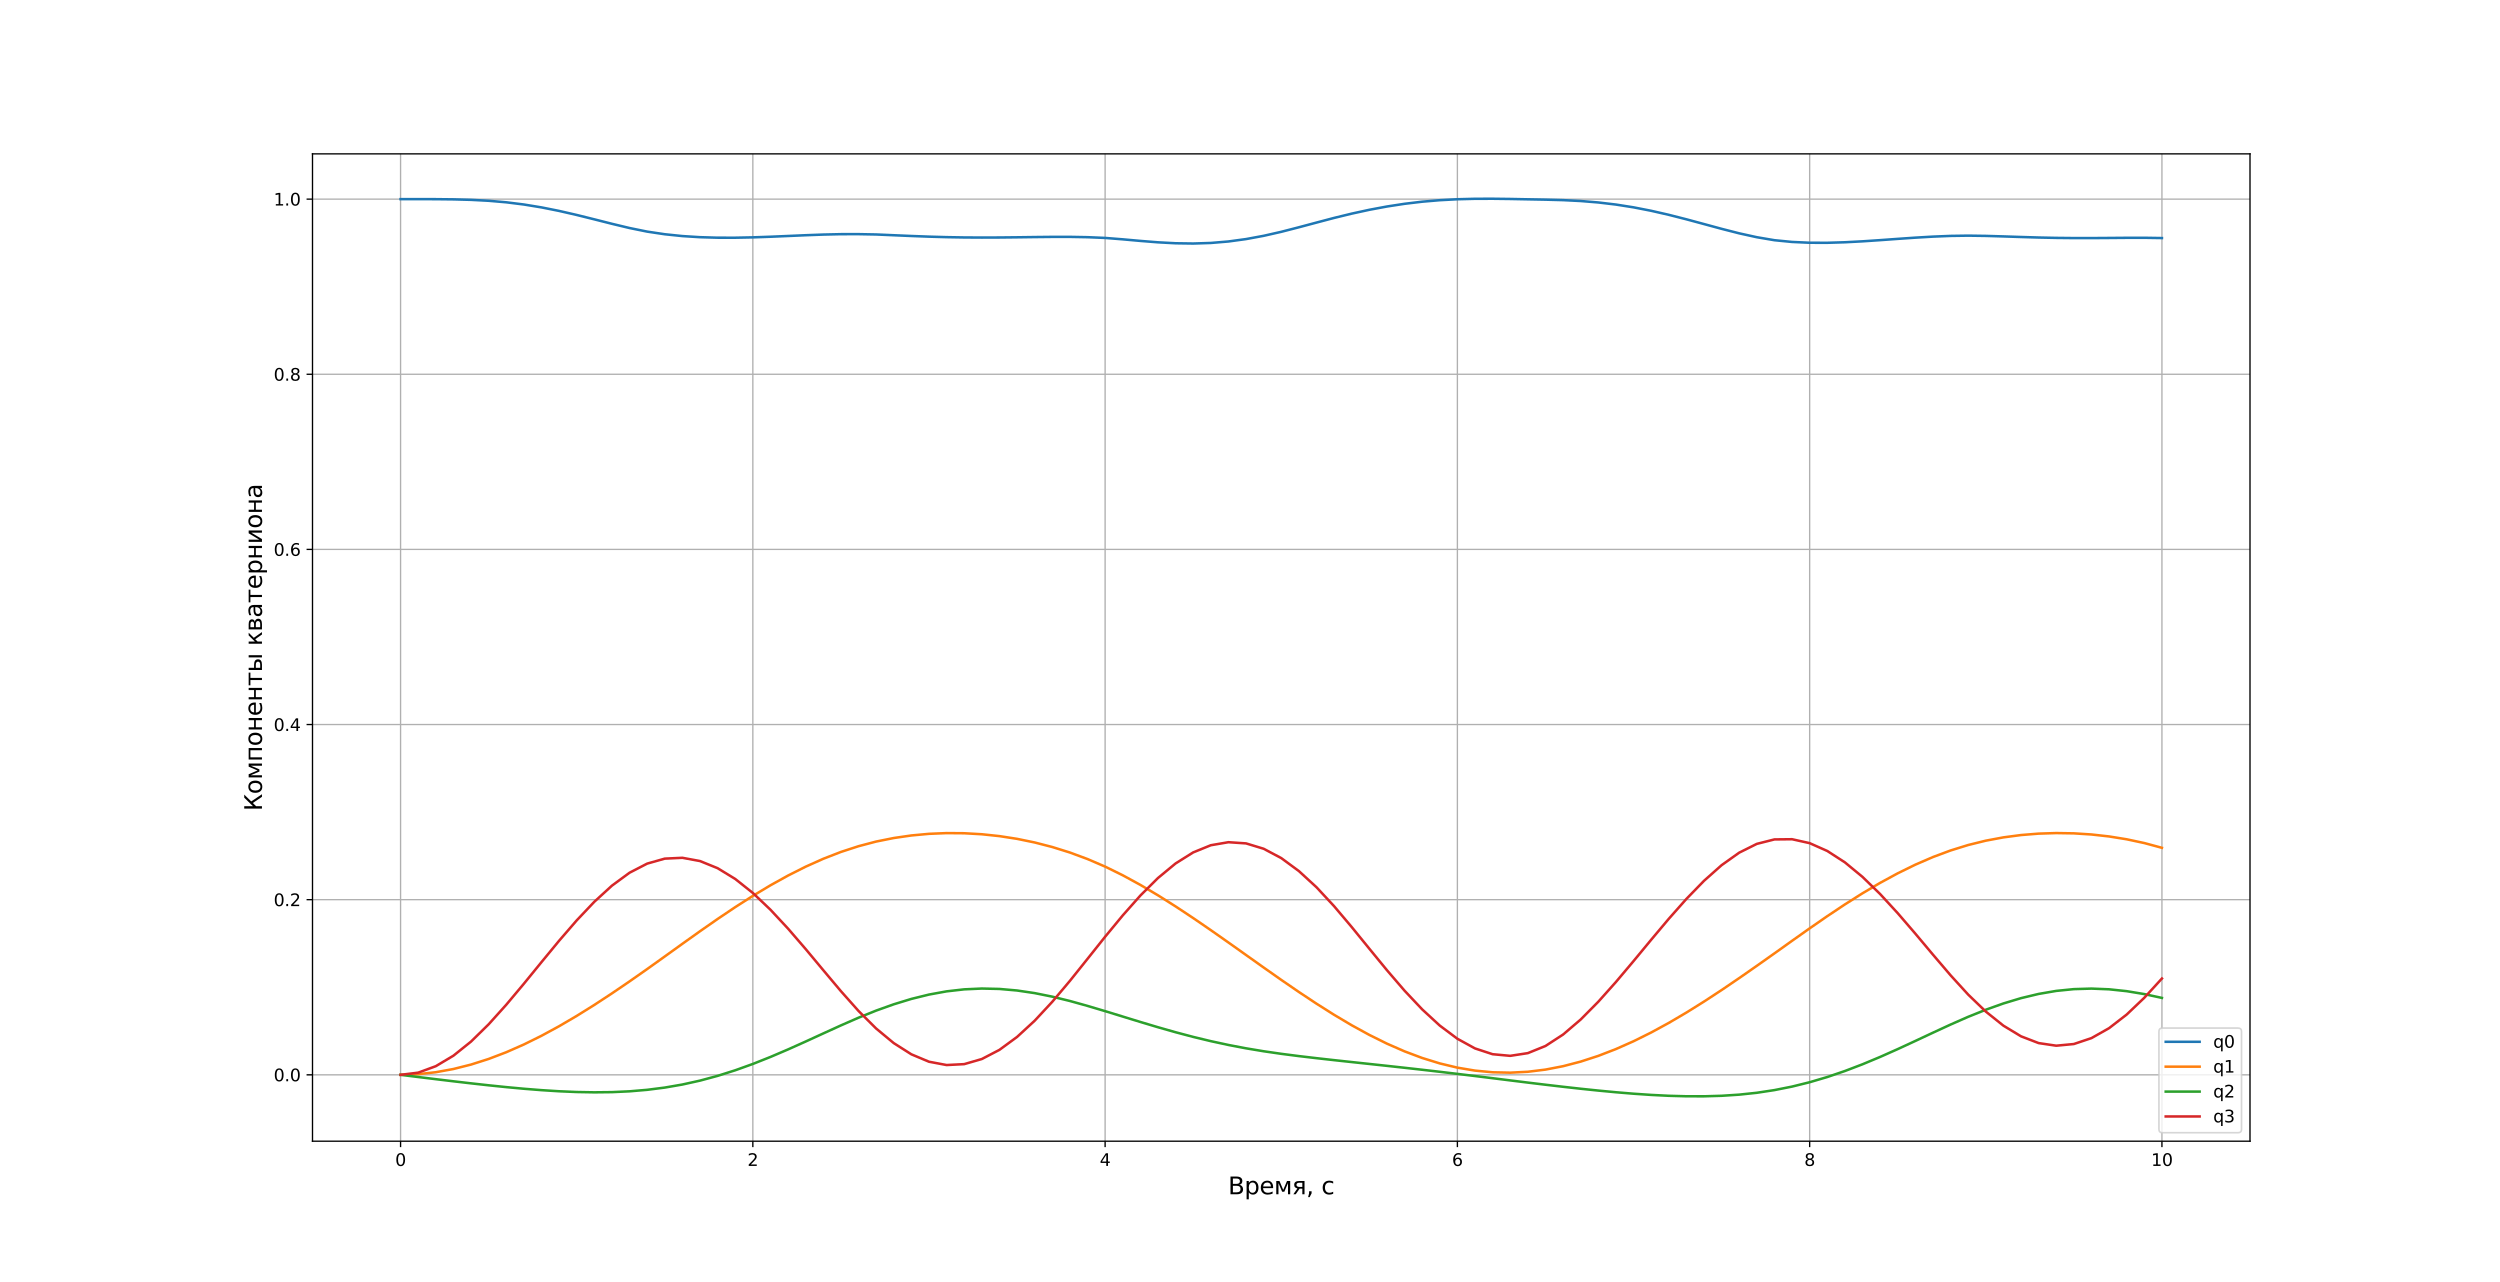 <?xml version="1.0" encoding="utf-8" standalone="no"?>
<!DOCTYPE svg PUBLIC "-//W3C//DTD SVG 1.1//EN"
  "http://www.w3.org/Graphics/SVG/1.1/DTD/svg11.dtd">
<svg xmlns:xlink="http://www.w3.org/1999/xlink" width="1474.56pt" height="756.288pt" viewBox="0 0 1474.56 756.288" xmlns="http://www.w3.org/2000/svg" version="1.1">
 <defs>
  <style type="text/css">*{stroke-linejoin: round; stroke-linecap: butt}</style>
 </defs>
 <g id="figure_1">
  <g id="patch_1">
   <path d="M 0 756.288 
L 1474.56 756.288 
L 1474.56 0 
L 0 0 
z
" style="fill: #ffffff"/>
  </g>
  <g id="axes_1">
   <g id="patch_2">
    <path d="M 184.32 673.096 
L 1327.104 673.096 
L 1327.104 90.755 
L 184.32 90.755 
z
" style="fill: #ffffff"/>
   </g>
   <g id="matplotlib.axis_1">
    <g id="xtick_1">
     <g id="line2d_1">
      <path d="M 236.265 673.096 
L 236.265 90.755 
" clip-path="url(#p4d75471125)" style="fill: none; stroke: #b0b0b0; stroke-width: 0.8; stroke-linecap: square"/>
     </g>
     <g id="line2d_2">
      <defs>
       <path id="m88d42498c3" d="M 0 0 
L 0 3.5 
" style="stroke: #000000; stroke-width: 0.8"/>
      </defs>
      <g>
       <use xlink:href="#m88d42498c3" x="236.265" y="673.096" style="stroke: #000000; stroke-width: 0.8"/>
      </g>
     </g>
     <g id="text_1">
      <!-- 0 -->
      <g transform="translate(233.083 687.695) scale(0.1 -0.1)">
       <defs>
        <path id="DejaVuSans-30" d="M 2034 4250 
Q 1547 4250 1301 3770 
Q 1056 3291 1056 2328 
Q 1056 1369 1301 889 
Q 1547 409 2034 409 
Q 2525 409 2770 889 
Q 3016 1369 3016 2328 
Q 3016 3291 2770 3770 
Q 2525 4250 2034 4250 
z
M 2034 4750 
Q 2819 4750 3233 4129 
Q 3647 3509 3647 2328 
Q 3647 1150 3233 529 
Q 2819 -91 2034 -91 
Q 1250 -91 836 529 
Q 422 1150 422 2328 
Q 422 3509 836 4129 
Q 1250 4750 2034 4750 
z
" transform="scale(0.016)"/>
       </defs>
       <use xlink:href="#DejaVuSans-30"/>
      </g>
     </g>
    </g>
    <g id="xtick_2">
     <g id="line2d_3">
      <path d="M 444.044 673.096 
L 444.044 90.755 
" clip-path="url(#p4d75471125)" style="fill: none; stroke: #b0b0b0; stroke-width: 0.8; stroke-linecap: square"/>
     </g>
     <g id="line2d_4">
      <g>
       <use xlink:href="#m88d42498c3" x="444.044" y="673.096" style="stroke: #000000; stroke-width: 0.8"/>
      </g>
     </g>
     <g id="text_2">
      <!-- 2 -->
      <g transform="translate(440.862 687.695) scale(0.1 -0.1)">
       <defs>
        <path id="DejaVuSans-32" d="M 1228 531 
L 3431 531 
L 3431 0 
L 469 0 
L 469 531 
Q 828 903 1448 1529 
Q 2069 2156 2228 2338 
Q 2531 2678 2651 2914 
Q 2772 3150 2772 3378 
Q 2772 3750 2511 3984 
Q 2250 4219 1831 4219 
Q 1534 4219 1204 4116 
Q 875 4013 500 3803 
L 500 4441 
Q 881 4594 1212 4672 
Q 1544 4750 1819 4750 
Q 2544 4750 2975 4387 
Q 3406 4025 3406 3419 
Q 3406 3131 3298 2873 
Q 3191 2616 2906 2266 
Q 2828 2175 2409 1742 
Q 1991 1309 1228 531 
z
" transform="scale(0.016)"/>
       </defs>
       <use xlink:href="#DejaVuSans-32"/>
      </g>
     </g>
    </g>
    <g id="xtick_3">
     <g id="line2d_5">
      <path d="M 651.823 673.096 
L 651.823 90.755 
" clip-path="url(#p4d75471125)" style="fill: none; stroke: #b0b0b0; stroke-width: 0.8; stroke-linecap: square"/>
     </g>
     <g id="line2d_6">
      <g>
       <use xlink:href="#m88d42498c3" x="651.823" y="673.096" style="stroke: #000000; stroke-width: 0.8"/>
      </g>
     </g>
     <g id="text_3">
      <!-- 4 -->
      <g transform="translate(648.641 687.695) scale(0.1 -0.1)">
       <defs>
        <path id="DejaVuSans-34" d="M 2419 4116 
L 825 1625 
L 2419 1625 
L 2419 4116 
z
M 2253 4666 
L 3047 4666 
L 3047 1625 
L 3713 1625 
L 3713 1100 
L 3047 1100 
L 3047 0 
L 2419 0 
L 2419 1100 
L 313 1100 
L 313 1709 
L 2253 4666 
z
" transform="scale(0.016)"/>
       </defs>
       <use xlink:href="#DejaVuSans-34"/>
      </g>
     </g>
    </g>
    <g id="xtick_4">
     <g id="line2d_7">
      <path d="M 859.601 673.096 
L 859.601 90.755 
" clip-path="url(#p4d75471125)" style="fill: none; stroke: #b0b0b0; stroke-width: 0.8; stroke-linecap: square"/>
     </g>
     <g id="line2d_8">
      <g>
       <use xlink:href="#m88d42498c3" x="859.601" y="673.096" style="stroke: #000000; stroke-width: 0.8"/>
      </g>
     </g>
     <g id="text_4">
      <!-- 6 -->
      <g transform="translate(856.42 687.695) scale(0.1 -0.1)">
       <defs>
        <path id="DejaVuSans-36" d="M 2113 2584 
Q 1688 2584 1439 2293 
Q 1191 2003 1191 1497 
Q 1191 994 1439 701 
Q 1688 409 2113 409 
Q 2538 409 2786 701 
Q 3034 994 3034 1497 
Q 3034 2003 2786 2293 
Q 2538 2584 2113 2584 
z
M 3366 4563 
L 3366 3988 
Q 3128 4100 2886 4159 
Q 2644 4219 2406 4219 
Q 1781 4219 1451 3797 
Q 1122 3375 1075 2522 
Q 1259 2794 1537 2939 
Q 1816 3084 2150 3084 
Q 2853 3084 3261 2657 
Q 3669 2231 3669 1497 
Q 3669 778 3244 343 
Q 2819 -91 2113 -91 
Q 1303 -91 875 529 
Q 447 1150 447 2328 
Q 447 3434 972 4092 
Q 1497 4750 2381 4750 
Q 2619 4750 2861 4703 
Q 3103 4656 3366 4563 
z
" transform="scale(0.016)"/>
       </defs>
       <use xlink:href="#DejaVuSans-36"/>
      </g>
     </g>
    </g>
    <g id="xtick_5">
     <g id="line2d_9">
      <path d="M 1067.38 673.096 
L 1067.38 90.755 
" clip-path="url(#p4d75471125)" style="fill: none; stroke: #b0b0b0; stroke-width: 0.8; stroke-linecap: square"/>
     </g>
     <g id="line2d_10">
      <g>
       <use xlink:href="#m88d42498c3" x="1067.38" y="673.096" style="stroke: #000000; stroke-width: 0.8"/>
      </g>
     </g>
     <g id="text_5">
      <!-- 8 -->
      <g transform="translate(1064.199 687.695) scale(0.1 -0.1)">
       <defs>
        <path id="DejaVuSans-38" d="M 2034 2216 
Q 1584 2216 1326 1975 
Q 1069 1734 1069 1313 
Q 1069 891 1326 650 
Q 1584 409 2034 409 
Q 2484 409 2743 651 
Q 3003 894 3003 1313 
Q 3003 1734 2745 1975 
Q 2488 2216 2034 2216 
z
M 1403 2484 
Q 997 2584 770 2862 
Q 544 3141 544 3541 
Q 544 4100 942 4425 
Q 1341 4750 2034 4750 
Q 2731 4750 3128 4425 
Q 3525 4100 3525 3541 
Q 3525 3141 3298 2862 
Q 3072 2584 2669 2484 
Q 3125 2378 3379 2068 
Q 3634 1759 3634 1313 
Q 3634 634 3220 271 
Q 2806 -91 2034 -91 
Q 1263 -91 848 271 
Q 434 634 434 1313 
Q 434 1759 690 2068 
Q 947 2378 1403 2484 
z
M 1172 3481 
Q 1172 3119 1398 2916 
Q 1625 2713 2034 2713 
Q 2441 2713 2670 2916 
Q 2900 3119 2900 3481 
Q 2900 3844 2670 4047 
Q 2441 4250 2034 4250 
Q 1625 4250 1398 4047 
Q 1172 3844 1172 3481 
z
" transform="scale(0.016)"/>
       </defs>
       <use xlink:href="#DejaVuSans-38"/>
      </g>
     </g>
    </g>
    <g id="xtick_6">
     <g id="line2d_11">
      <path d="M 1275.159 673.096 
L 1275.159 90.755 
" clip-path="url(#p4d75471125)" style="fill: none; stroke: #b0b0b0; stroke-width: 0.8; stroke-linecap: square"/>
     </g>
     <g id="line2d_12">
      <g>
       <use xlink:href="#m88d42498c3" x="1275.159" y="673.096" style="stroke: #000000; stroke-width: 0.8"/>
      </g>
     </g>
     <g id="text_6">
      <!-- 10 -->
      <g transform="translate(1268.797 687.695) scale(0.1 -0.1)">
       <defs>
        <path id="DejaVuSans-31" d="M 794 531 
L 1825 531 
L 1825 4091 
L 703 3866 
L 703 4441 
L 1819 4666 
L 2450 4666 
L 2450 531 
L 3481 531 
L 3481 0 
L 794 0 
L 794 531 
z
" transform="scale(0.016)"/>
       </defs>
       <use xlink:href="#DejaVuSans-31"/>
       <use xlink:href="#DejaVuSans-30" x="63.623"/>
      </g>
     </g>
    </g>
    <g id="text_7">
     <!-- Время, с -->
     <g transform="translate(724.368 704.412) scale(0.14 -0.14)">
      <defs>
       <path id="DejaVuSans-412" d="M 1259 2228 
L 1259 519 
L 2272 519 
Q 2781 519 3026 730 
Q 3272 941 3272 1375 
Q 3272 1813 3026 2020 
Q 2781 2228 2272 2228 
L 1259 2228 
z
M 1259 4147 
L 1259 2741 
L 2194 2741 
Q 2656 2741 2882 2914 
Q 3109 3088 3109 3444 
Q 3109 3797 2882 3972 
Q 2656 4147 2194 4147 
L 1259 4147 
z
M 628 4666 
L 2241 4666 
Q 2963 4666 3353 4366 
Q 3744 4066 3744 3513 
Q 3744 3084 3544 2831 
Q 3344 2578 2956 2516 
Q 3422 2416 3680 2098 
Q 3938 1781 3938 1306 
Q 3938 681 3513 340 
Q 3088 0 2303 0 
L 628 0 
L 628 4666 
z
" transform="scale(0.016)"/>
       <path id="DejaVuSans-440" d="M 1159 525 
L 1159 -1331 
L 581 -1331 
L 581 3500 
L 1159 3500 
L 1159 2969 
Q 1341 3281 1617 3432 
Q 1894 3584 2278 3584 
Q 2916 3584 3314 3078 
Q 3713 2572 3713 1747 
Q 3713 922 3314 415 
Q 2916 -91 2278 -91 
Q 1894 -91 1617 61 
Q 1341 213 1159 525 
z
M 3116 1747 
Q 3116 2381 2855 2742 
Q 2594 3103 2138 3103 
Q 1681 3103 1420 2742 
Q 1159 2381 1159 1747 
Q 1159 1113 1420 752 
Q 1681 391 2138 391 
Q 2594 391 2855 752 
Q 3116 1113 3116 1747 
z
" transform="scale(0.016)"/>
       <path id="DejaVuSans-435" d="M 3597 1894 
L 3597 1613 
L 953 1613 
Q 991 1019 1311 708 
Q 1631 397 2203 397 
Q 2534 397 2845 478 
Q 3156 559 3463 722 
L 3463 178 
Q 3153 47 2828 -22 
Q 2503 -91 2169 -91 
Q 1331 -91 842 396 
Q 353 884 353 1716 
Q 353 2575 817 3079 
Q 1281 3584 2069 3584 
Q 2775 3584 3186 3129 
Q 3597 2675 3597 1894 
z
M 3022 2063 
Q 3016 2534 2758 2815 
Q 2500 3097 2075 3097 
Q 1594 3097 1305 2825 
Q 1016 2553 972 2059 
L 3022 2063 
z
" transform="scale(0.016)"/>
       <path id="DejaVuSans-43c" d="M 581 3500 
L 1422 3500 
L 2416 1156 
L 3413 3500 
L 4247 3500 
L 4247 0 
L 3669 0 
L 3669 2950 
L 2703 672 
L 2128 672 
L 1159 2950 
L 1159 0 
L 581 0 
L 581 3500 
z
" transform="scale(0.016)"/>
       <path id="DejaVuSans-44f" d="M 1181 2491 
Q 1181 2231 1381 2084 
Q 1581 1938 1953 1938 
L 2728 1938 
L 2728 3041 
L 1953 3041 
Q 1581 3041 1381 2897 
Q 1181 2753 1181 2491 
z
M 363 0 
L 1431 1534 
Q 1069 1616 828 1830 
Q 588 2044 588 2491 
Q 588 2997 923 3248 
Q 1259 3500 1938 3500 
L 3306 3500 
L 3306 0 
L 2728 0 
L 2728 1478 
L 2013 1478 
L 981 0 
L 363 0 
z
" transform="scale(0.016)"/>
       <path id="DejaVuSans-2c" d="M 750 794 
L 1409 794 
L 1409 256 
L 897 -744 
L 494 -744 
L 750 256 
L 750 794 
z
" transform="scale(0.016)"/>
       <path id="DejaVuSans-20" transform="scale(0.016)"/>
       <path id="DejaVuSans-441" d="M 3122 3366 
L 3122 2828 
Q 2878 2963 2633 3030 
Q 2388 3097 2138 3097 
Q 1578 3097 1268 2742 
Q 959 2388 959 1747 
Q 959 1106 1268 751 
Q 1578 397 2138 397 
Q 2388 397 2633 464 
Q 2878 531 3122 666 
L 3122 134 
Q 2881 22 2623 -34 
Q 2366 -91 2075 -91 
Q 1284 -91 818 406 
Q 353 903 353 1747 
Q 353 2603 823 3093 
Q 1294 3584 2113 3584 
Q 2378 3584 2631 3529 
Q 2884 3475 3122 3366 
z
" transform="scale(0.016)"/>
      </defs>
      <use xlink:href="#DejaVuSans-412"/>
      <use xlink:href="#DejaVuSans-440" x="68.604"/>
      <use xlink:href="#DejaVuSans-435" x="132.08"/>
      <use xlink:href="#DejaVuSans-43c" x="193.604"/>
      <use xlink:href="#DejaVuSans-44f" x="269.043"/>
      <use xlink:href="#DejaVuSans-2c" x="329.199"/>
      <use xlink:href="#DejaVuSans-20" x="360.986"/>
      <use xlink:href="#DejaVuSans-441" x="392.773"/>
     </g>
    </g>
   </g>
   <g id="matplotlib.axis_2">
    <g id="ytick_1">
     <g id="line2d_13">
      <path d="M 184.32 633.959 
L 1327.104 633.959 
" clip-path="url(#p4d75471125)" style="fill: none; stroke: #b0b0b0; stroke-width: 0.8; stroke-linecap: square"/>
     </g>
     <g id="line2d_14">
      <defs>
       <path id="m00183287e5" d="M 0 0 
L -3.5 0 
" style="stroke: #000000; stroke-width: 0.8"/>
      </defs>
      <g>
       <use xlink:href="#m00183287e5" x="184.32" y="633.959" style="stroke: #000000; stroke-width: 0.8"/>
      </g>
     </g>
     <g id="text_8">
      <!-- 0.0 -->
      <g transform="translate(161.417 637.758) scale(0.1 -0.1)">
       <defs>
        <path id="DejaVuSans-2e" d="M 684 794 
L 1344 794 
L 1344 0 
L 684 0 
L 684 794 
z
" transform="scale(0.016)"/>
       </defs>
       <use xlink:href="#DejaVuSans-30"/>
       <use xlink:href="#DejaVuSans-2e" x="63.623"/>
       <use xlink:href="#DejaVuSans-30" x="95.41"/>
      </g>
     </g>
    </g>
    <g id="ytick_2">
     <g id="line2d_15">
      <path d="M 184.32 530.655 
L 1327.104 530.655 
" clip-path="url(#p4d75471125)" style="fill: none; stroke: #b0b0b0; stroke-width: 0.8; stroke-linecap: square"/>
     </g>
     <g id="line2d_16">
      <g>
       <use xlink:href="#m00183287e5" x="184.32" y="530.655" style="stroke: #000000; stroke-width: 0.8"/>
      </g>
     </g>
     <g id="text_9">
      <!-- 0.2 -->
      <g transform="translate(161.417 534.455) scale(0.1 -0.1)">
       <use xlink:href="#DejaVuSans-30"/>
       <use xlink:href="#DejaVuSans-2e" x="63.623"/>
       <use xlink:href="#DejaVuSans-32" x="95.41"/>
      </g>
     </g>
    </g>
    <g id="ytick_3">
     <g id="line2d_17">
      <path d="M 184.32 427.352 
L 1327.104 427.352 
" clip-path="url(#p4d75471125)" style="fill: none; stroke: #b0b0b0; stroke-width: 0.8; stroke-linecap: square"/>
     </g>
     <g id="line2d_18">
      <g>
       <use xlink:href="#m00183287e5" x="184.32" y="427.352" style="stroke: #000000; stroke-width: 0.8"/>
      </g>
     </g>
     <g id="text_10">
      <!-- 0.4 -->
      <g transform="translate(161.417 431.151) scale(0.1 -0.1)">
       <use xlink:href="#DejaVuSans-30"/>
       <use xlink:href="#DejaVuSans-2e" x="63.623"/>
       <use xlink:href="#DejaVuSans-34" x="95.41"/>
      </g>
     </g>
    </g>
    <g id="ytick_4">
     <g id="line2d_19">
      <path d="M 184.32 324.049 
L 1327.104 324.049 
" clip-path="url(#p4d75471125)" style="fill: none; stroke: #b0b0b0; stroke-width: 0.8; stroke-linecap: square"/>
     </g>
     <g id="line2d_20">
      <g>
       <use xlink:href="#m00183287e5" x="184.32" y="324.049" style="stroke: #000000; stroke-width: 0.8"/>
      </g>
     </g>
     <g id="text_11">
      <!-- 0.6 -->
      <g transform="translate(161.417 327.848) scale(0.1 -0.1)">
       <use xlink:href="#DejaVuSans-30"/>
       <use xlink:href="#DejaVuSans-2e" x="63.623"/>
       <use xlink:href="#DejaVuSans-36" x="95.41"/>
      </g>
     </g>
    </g>
    <g id="ytick_5">
     <g id="line2d_21">
      <path d="M 184.32 220.745 
L 1327.104 220.745 
" clip-path="url(#p4d75471125)" style="fill: none; stroke: #b0b0b0; stroke-width: 0.8; stroke-linecap: square"/>
     </g>
     <g id="line2d_22">
      <g>
       <use xlink:href="#m00183287e5" x="184.32" y="220.745" style="stroke: #000000; stroke-width: 0.8"/>
      </g>
     </g>
     <g id="text_12">
      <!-- 0.8 -->
      <g transform="translate(161.417 224.545) scale(0.1 -0.1)">
       <use xlink:href="#DejaVuSans-30"/>
       <use xlink:href="#DejaVuSans-2e" x="63.623"/>
       <use xlink:href="#DejaVuSans-38" x="95.41"/>
      </g>
     </g>
    </g>
    <g id="ytick_6">
     <g id="line2d_23">
      <path d="M 184.32 117.442 
L 1327.104 117.442 
" clip-path="url(#p4d75471125)" style="fill: none; stroke: #b0b0b0; stroke-width: 0.8; stroke-linecap: square"/>
     </g>
     <g id="line2d_24">
      <g>
       <use xlink:href="#m00183287e5" x="184.32" y="117.442" style="stroke: #000000; stroke-width: 0.8"/>
      </g>
     </g>
     <g id="text_13">
      <!-- 1.0 -->
      <g transform="translate(161.417 121.241) scale(0.1 -0.1)">
       <use xlink:href="#DejaVuSans-31"/>
       <use xlink:href="#DejaVuSans-2e" x="63.623"/>
       <use xlink:href="#DejaVuSans-30" x="95.41"/>
      </g>
     </g>
    </g>
    <g id="text_14">
     <!-- Компоненты кватерниона -->
     <g transform="translate(154.505 478.354) rotate(-90) scale(0.14 -0.14)">
      <defs>
       <path id="DejaVuSans-41a" d="M 628 4666 
L 1259 4666 
L 1259 2359 
L 3516 4666 
L 4325 4666 
L 2522 2822 
L 4419 0 
L 3731 0 
L 2113 2403 
L 1259 1531 
L 1259 0 
L 628 0 
L 628 4666 
z
" transform="scale(0.016)"/>
       <path id="DejaVuSans-43e" d="M 1959 3097 
Q 1497 3097 1228 2736 
Q 959 2375 959 1747 
Q 959 1119 1226 758 
Q 1494 397 1959 397 
Q 2419 397 2687 759 
Q 2956 1122 2956 1747 
Q 2956 2369 2687 2733 
Q 2419 3097 1959 3097 
z
M 1959 3584 
Q 2709 3584 3137 3096 
Q 3566 2609 3566 1747 
Q 3566 888 3137 398 
Q 2709 -91 1959 -91 
Q 1206 -91 779 398 
Q 353 888 353 1747 
Q 353 2609 779 3096 
Q 1206 3584 1959 3584 
z
" transform="scale(0.016)"/>
       <path id="DejaVuSans-43f" d="M 3603 3500 
L 3603 0 
L 3025 0 
L 3025 3041 
L 1159 3041 
L 1159 0 
L 581 0 
L 581 3500 
L 3603 3500 
z
" transform="scale(0.016)"/>
       <path id="DejaVuSans-43d" d="M 581 3500 
L 1159 3500 
L 1159 2072 
L 3025 2072 
L 3025 3500 
L 3603 3500 
L 3603 0 
L 3025 0 
L 3025 1613 
L 1159 1613 
L 1159 0 
L 581 0 
L 581 3500 
z
" transform="scale(0.016)"/>
       <path id="DejaVuSans-442" d="M 188 3500 
L 3541 3500 
L 3541 3041 
L 2147 3041 
L 2147 0 
L 1581 0 
L 1581 3041 
L 188 3041 
L 188 3500 
z
" transform="scale(0.016)"/>
       <path id="DejaVuSans-44b" d="M 3907 3500 
L 4482 3500 
L 4482 0 
L 3907 0 
L 3907 3500 
z
M 4195 3584 
L 4195 3584 
z
M 2781 1038 
Q 2781 1319 2576 1466 
Q 2372 1613 1978 1613 
L 1159 1613 
L 1159 459 
L 1978 459 
Q 2372 459 2576 607 
Q 2781 756 2781 1038 
z
M 581 3500 
L 1159 3500 
L 1159 2072 
L 2003 2072 
Q 2672 2072 3033 1817 
Q 3394 1563 3394 1038 
Q 3394 513 3033 256 
Q 2672 0 2003 0 
L 581 0 
L 581 3500 
z
" transform="scale(0.016)"/>
       <path id="DejaVuSans-43a" d="M 581 3500 
L 1153 3500 
L 1153 1856 
L 2775 3500 
L 3481 3500 
L 2144 2147 
L 3653 0 
L 3009 0 
L 1769 1766 
L 1153 1141 
L 1153 0 
L 581 0 
L 581 3500 
z
" transform="scale(0.016)"/>
       <path id="DejaVuSans-432" d="M 1156 1613 
L 1156 459 
L 1975 459 
Q 2369 459 2575 607 
Q 2781 756 2781 1038 
Q 2781 1319 2575 1466 
Q 2369 1613 1975 1613 
L 1156 1613 
z
M 1156 3041 
L 1156 2072 
L 1913 2072 
Q 2238 2072 2444 2201 
Q 2650 2331 2650 2563 
Q 2650 2794 2444 2917 
Q 2238 3041 1913 3041 
L 1156 3041 
z
M 581 3500 
L 1950 3500 
Q 2566 3500 2897 3275 
Q 3228 3050 3228 2634 
Q 3228 2313 3059 2123 
Q 2891 1934 2559 1888 
Q 2956 1813 3175 1575 
Q 3394 1338 3394 981 
Q 3394 513 3033 256 
Q 2672 0 2003 0 
L 581 0 
L 581 3500 
z
" transform="scale(0.016)"/>
       <path id="DejaVuSans-430" d="M 2194 1759 
Q 1497 1759 1228 1600 
Q 959 1441 959 1056 
Q 959 750 1161 570 
Q 1363 391 1709 391 
Q 2188 391 2477 730 
Q 2766 1069 2766 1631 
L 2766 1759 
L 2194 1759 
z
M 3341 1997 
L 3341 0 
L 2766 0 
L 2766 531 
Q 2569 213 2275 61 
Q 1981 -91 1556 -91 
Q 1019 -91 701 211 
Q 384 513 384 1019 
Q 384 1609 779 1909 
Q 1175 2209 1959 2209 
L 2766 2209 
L 2766 2266 
Q 2766 2663 2505 2880 
Q 2244 3097 1772 3097 
Q 1472 3097 1187 3025 
Q 903 2953 641 2809 
L 641 3341 
Q 956 3463 1253 3523 
Q 1550 3584 1831 3584 
Q 2591 3584 2966 3190 
Q 3341 2797 3341 1997 
z
" transform="scale(0.016)"/>
       <path id="DejaVuSans-438" d="M 3578 3500 
L 3578 0 
L 3006 0 
L 3006 2809 
L 1319 0 
L 581 0 
L 581 3500 
L 1153 3500 
L 1153 697 
L 2838 3500 
L 3578 3500 
z
" transform="scale(0.016)"/>
      </defs>
      <use xlink:href="#DejaVuSans-41a"/>
      <use xlink:href="#DejaVuSans-43e" x="70.996"/>
      <use xlink:href="#DejaVuSans-43c" x="132.178"/>
      <use xlink:href="#DejaVuSans-43f" x="207.617"/>
      <use xlink:href="#DejaVuSans-43e" x="272.998"/>
      <use xlink:href="#DejaVuSans-43d" x="334.18"/>
      <use xlink:href="#DejaVuSans-435" x="399.561"/>
      <use xlink:href="#DejaVuSans-43d" x="461.084"/>
      <use xlink:href="#DejaVuSans-442" x="526.465"/>
      <use xlink:href="#DejaVuSans-44b" x="584.717"/>
      <use xlink:href="#DejaVuSans-20" x="663.672"/>
      <use xlink:href="#DejaVuSans-43a" x="695.459"/>
      <use xlink:href="#DejaVuSans-432" x="755.859"/>
      <use xlink:href="#DejaVuSans-430" x="814.795"/>
      <use xlink:href="#DejaVuSans-442" x="876.074"/>
      <use xlink:href="#DejaVuSans-435" x="934.326"/>
      <use xlink:href="#DejaVuSans-440" x="995.85"/>
      <use xlink:href="#DejaVuSans-43d" x="1059.326"/>
      <use xlink:href="#DejaVuSans-438" x="1124.707"/>
      <use xlink:href="#DejaVuSans-43e" x="1189.697"/>
      <use xlink:href="#DejaVuSans-43d" x="1250.879"/>
      <use xlink:href="#DejaVuSans-430" x="1316.26"/>
     </g>
    </g>
   </g>
   <g id="line2d_25">
    <path d="M 236.265 117.442 
L 246.654 117.445 
L 257.043 117.476 
L 267.432 117.591 
L 277.821 117.874 
L 288.209 118.423 
L 298.598 119.323 
L 308.987 120.621 
L 319.376 122.326 
L 329.765 124.405 
L 340.154 126.79 
L 350.543 129.371 
L 360.932 132.002 
L 371.321 134.495 
L 381.71 136.608 
L 392.099 138.167 
L 402.488 139.244 
L 412.877 139.9 
L 423.266 140.201 
L 433.655 140.211 
L 444.044 139.999 
L 454.433 139.635 
L 464.822 139.191 
L 475.21 138.739 
L 485.599 138.356 
L 495.988 138.118 
L 506.377 138.104 
L 516.766 138.299 
L 527.155 138.75 
L 537.544 139.195 
L 547.933 139.581 
L 558.322 139.874 
L 568.711 140.055 
L 579.1 140.12 
L 589.489 140.082 
L 599.878 139.969 
L 610.267 139.826 
L 620.656 139.714 
L 631.045 139.708 
L 641.434 139.901 
L 651.823 140.336 
L 662.211 141.161 
L 672.6 142.094 
L 682.989 142.924 
L 693.378 143.482 
L 703.767 143.638 
L 714.156 143.304 
L 724.545 142.432 
L 734.934 141.017 
L 745.323 139.092 
L 755.712 136.733 
L 766.101 134.056 
L 776.49 131.285 
L 786.879 128.54 
L 797.268 126.006 
L 807.657 123.746 
L 818.046 121.803 
L 828.435 120.207 
L 838.824 118.968 
L 849.213 118.081 
L 859.601 117.523 
L 869.99 117.256 
L 880.379 117.225 
L 890.768 117.356 
L 901.157 117.562 
L 911.546 117.762 
L 921.935 118.041 
L 932.324 118.564 
L 942.713 119.418 
L 953.102 120.654 
L 963.491 122.293 
L 973.88 124.324 
L 984.269 126.701 
L 994.658 129.346 
L 1005.047 132.15 
L 1015.436 134.968 
L 1025.825 137.626 
L 1036.214 139.914 
L 1046.602 141.682 
L 1056.991 142.705 
L 1067.38 143.177 
L 1077.769 143.205 
L 1088.158 142.893 
L 1098.547 142.341 
L 1108.936 141.644 
L 1119.325 140.893 
L 1129.714 140.172 
L 1140.103 139.564 
L 1150.492 139.145 
L 1160.881 138.987 
L 1171.27 139.14 
L 1181.659 139.444 
L 1192.048 139.787 
L 1202.437 140.094 
L 1212.826 140.314 
L 1223.215 140.423 
L 1233.603 140.426 
L 1243.992 140.355 
L 1254.381 140.268 
L 1264.77 140.249 
L 1275.159 140.413 
" clip-path="url(#p4d75471125)" style="fill: none; stroke: #1f77b4; stroke-width: 1.5; stroke-linecap: square"/>
   </g>
   <g id="line2d_26">
    <path d="M 236.265 633.959 
L 246.654 633.573 
L 257.043 632.423 
L 267.432 630.527 
L 277.821 627.908 
L 288.209 624.597 
L 298.598 620.634 
L 308.987 616.062 
L 319.376 610.932 
L 329.765 605.294 
L 340.154 599.206 
L 350.543 592.726 
L 360.932 585.919 
L 371.321 578.851 
L 381.71 571.576 
L 392.099 564.145 
L 402.488 556.675 
L 412.877 549.272 
L 423.266 542.035 
L 433.655 535.053 
L 444.044 528.409 
L 454.433 522.174 
L 464.822 516.414 
L 475.21 511.185 
L 485.599 506.534 
L 495.988 502.5 
L 506.377 499.114 
L 516.766 496.372 
L 527.155 494.286 
L 537.544 492.776 
L 547.933 491.815 
L 558.322 491.384 
L 568.711 491.468 
L 579.1 492.061 
L 589.489 493.161 
L 599.878 494.773 
L 610.267 496.91 
L 620.656 499.589 
L 631.045 502.836 
L 641.434 506.681 
L 651.823 511.145 
L 662.211 516.257 
L 672.6 521.923 
L 682.989 528.069 
L 693.378 534.618 
L 703.767 541.493 
L 714.156 548.615 
L 724.545 555.904 
L 734.934 563.279 
L 745.323 570.658 
L 755.712 577.958 
L 766.101 585.094 
L 776.49 591.986 
L 786.879 598.552 
L 797.268 604.719 
L 807.657 610.411 
L 818.046 615.561 
L 828.435 620.112 
L 838.824 624.014 
L 849.213 627.227 
L 859.601 629.719 
L 869.99 631.467 
L 880.379 632.458 
L 890.768 632.686 
L 901.157 632.154 
L 911.546 630.876 
L 921.935 628.869 
L 932.324 626.161 
L 942.713 622.781 
L 953.102 618.767 
L 963.491 614.159 
L 973.88 609.002 
L 984.269 603.346 
L 994.658 597.247 
L 1005.047 590.763 
L 1015.436 583.958 
L 1025.825 576.902 
L 1036.214 569.669 
L 1046.602 562.329 
L 1056.991 554.918 
L 1067.38 547.564 
L 1077.769 540.376 
L 1088.158 533.454 
L 1098.547 526.884 
L 1108.936 520.744 
L 1119.325 515.099 
L 1129.714 510.004 
L 1140.103 505.505 
L 1150.492 501.633 
L 1160.881 498.411 
L 1171.27 495.849 
L 1181.659 493.904 
L 1192.048 492.529 
L 1202.437 491.691 
L 1212.826 491.363 
L 1223.215 491.533 
L 1233.603 492.195 
L 1243.992 493.356 
L 1254.381 495.034 
L 1264.77 497.256 
L 1275.159 500.061 
" clip-path="url(#p4d75471125)" style="fill: none; stroke: #ff7f0e; stroke-width: 1.5; stroke-linecap: square"/>
   </g>
   <g id="line2d_27">
    <path d="M 236.265 633.959 
L 246.654 635.248 
L 257.043 636.524 
L 267.432 637.774 
L 277.821 638.982 
L 288.209 640.133 
L 298.598 641.205 
L 308.987 642.17 
L 319.376 642.998 
L 329.765 643.654 
L 340.154 644.098 
L 350.543 644.284 
L 360.932 644.165 
L 371.321 643.687 
L 381.71 642.803 
L 392.099 641.48 
L 402.488 639.679 
L 412.877 637.376 
L 423.266 634.571 
L 433.655 631.281 
L 444.044 627.544 
L 454.433 623.415 
L 464.822 618.972 
L 475.21 614.31 
L 485.599 609.546 
L 495.988 604.814 
L 506.377 600.268 
L 516.766 596.077 
L 527.155 592.362 
L 537.544 589.184 
L 547.933 586.621 
L 558.322 584.728 
L 568.711 583.54 
L 579.1 583.068 
L 589.489 583.304 
L 599.878 584.219 
L 610.267 585.759 
L 620.656 587.853 
L 631.045 590.405 
L 641.434 593.3 
L 651.823 596.396 
L 662.211 599.585 
L 672.6 602.776 
L 682.989 605.883 
L 693.378 608.837 
L 703.767 611.587 
L 714.156 614.094 
L 724.545 616.341 
L 734.934 618.324 
L 745.323 620.057 
L 755.712 621.569 
L 766.101 622.906 
L 776.49 624.134 
L 786.879 625.298 
L 797.268 626.425 
L 807.657 627.54 
L 818.046 628.659 
L 828.435 629.797 
L 838.824 630.965 
L 849.213 632.166 
L 859.601 633.401 
L 869.99 634.666 
L 880.379 635.953 
L 890.768 637.249 
L 901.157 638.537 
L 911.546 639.794 
L 921.935 641.008 
L 932.324 642.166 
L 942.713 643.25 
L 953.102 644.236 
L 963.491 645.098 
L 973.88 645.805 
L 984.269 646.322 
L 994.658 646.61 
L 1005.047 646.626 
L 1015.436 646.322 
L 1025.825 645.648 
L 1036.214 644.546 
L 1046.602 642.966 
L 1056.991 640.897 
L 1067.38 638.325 
L 1077.769 635.256 
L 1088.158 631.714 
L 1098.547 627.743 
L 1108.936 623.407 
L 1119.325 618.785 
L 1129.714 613.98 
L 1140.103 609.109 
L 1150.492 604.311 
L 1160.881 599.743 
L 1171.27 595.567 
L 1181.659 591.865 
L 1192.048 588.731 
L 1202.437 586.244 
L 1212.826 584.459 
L 1223.215 583.409 
L 1233.603 583.1 
L 1243.992 583.516 
L 1254.381 584.616 
L 1264.77 586.337 
L 1275.159 588.59 
" clip-path="url(#p4d75471125)" style="fill: none; stroke: #2ca02c; stroke-width: 1.5; stroke-linecap: square"/>
   </g>
   <g id="line2d_28">
    <path d="M 236.265 633.959 
L 246.654 632.671 
L 257.043 628.86 
L 267.432 622.674 
L 277.821 614.351 
L 288.209 604.169 
L 298.598 592.624 
L 308.987 580.231 
L 319.376 567.489 
L 329.765 554.881 
L 340.154 542.867 
L 350.543 531.894 
L 360.932 522.387 
L 371.321 514.755 
L 381.71 509.382 
L 392.099 506.441 
L 402.488 505.952 
L 412.877 507.868 
L 423.266 512.082 
L 433.655 518.431 
L 444.044 526.689 
L 454.433 536.573 
L 464.822 547.74 
L 475.21 559.787 
L 485.599 572.252 
L 495.988 584.613 
L 506.377 596.29 
L 516.766 606.641 
L 527.155 615.25 
L 537.544 621.862 
L 547.933 626.229 
L 558.322 628.186 
L 568.711 627.653 
L 579.1 624.639 
L 589.489 619.234 
L 599.878 611.617 
L 610.267 602.05 
L 620.656 590.881 
L 631.045 578.546 
L 641.434 565.563 
L 651.823 552.526 
L 662.211 539.941 
L 672.6 528.234 
L 682.989 517.886 
L 693.378 509.295 
L 703.767 502.772 
L 714.156 498.545 
L 724.545 496.753 
L 734.934 497.452 
L 745.323 500.613 
L 755.712 506.119 
L 766.101 513.77 
L 776.49 523.305 
L 786.879 534.491 
L 797.268 546.785 
L 807.657 559.56 
L 818.046 572.243 
L 828.435 584.321 
L 838.824 595.342 
L 849.213 604.908 
L 859.601 612.682 
L 869.99 618.386 
L 880.379 621.799 
L 890.768 622.758 
L 901.157 621.16 
L 911.546 616.955 
L 921.935 610.202 
L 932.324 601.338 
L 942.713 590.847 
L 953.102 579.207 
L 963.491 566.88 
L 973.88 554.317 
L 984.269 541.958 
L 994.658 530.229 
L 1005.047 519.546 
L 1015.436 510.311 
L 1025.825 502.916 
L 1036.214 497.738 
L 1046.602 495.112 
L 1056.991 494.993 
L 1067.38 497.311 
L 1077.769 501.926 
L 1088.158 508.641 
L 1098.547 517.206 
L 1108.936 527.318 
L 1119.325 538.617 
L 1129.714 550.691 
L 1140.103 563.075 
L 1150.492 575.246 
L 1160.881 586.632 
L 1171.27 596.647 
L 1181.659 604.961 
L 1192.048 611.245 
L 1202.437 615.239 
L 1212.826 616.778 
L 1223.215 615.79 
L 1233.603 612.301 
L 1243.992 606.431 
L 1254.381 598.393 
L 1264.77 588.498 
L 1275.159 577.151 
" clip-path="url(#p4d75471125)" style="fill: none; stroke: #d62728; stroke-width: 1.5; stroke-linecap: square"/>
   </g>
   <g id="patch_3">
    <path d="M 184.32 673.096 
L 184.32 90.755 
" style="fill: none; stroke: #000000; stroke-width: 0.8; stroke-linejoin: miter; stroke-linecap: square"/>
   </g>
   <g id="patch_4">
    <path d="M 1327.104 673.096 
L 1327.104 90.755 
" style="fill: none; stroke: #000000; stroke-width: 0.8; stroke-linejoin: miter; stroke-linecap: square"/>
   </g>
   <g id="patch_5">
    <path d="M 184.32 673.096 
L 1327.104 673.096 
" style="fill: none; stroke: #000000; stroke-width: 0.8; stroke-linejoin: miter; stroke-linecap: square"/>
   </g>
   <g id="patch_6">
    <path d="M 184.32 90.755 
L 1327.104 90.755 
" style="fill: none; stroke: #000000; stroke-width: 0.8; stroke-linejoin: miter; stroke-linecap: square"/>
   </g>
   <g id="legend_1">
    <g id="patch_7">
     <path d="M 1275.393 668.096 
L 1320.104 668.096 
Q 1322.104 668.096 1322.104 666.096 
L 1322.104 608.384 
Q 1322.104 606.384 1320.104 606.384 
L 1275.393 606.384 
Q 1273.393 606.384 1273.393 608.384 
L 1273.393 666.096 
Q 1273.393 668.096 1275.393 668.096 
z
" style="fill: #ffffff; opacity: 0.8; stroke: #cccccc; stroke-linejoin: miter"/>
    </g>
    <g id="line2d_29">
     <path d="M 1277.393 614.482 
L 1287.393 614.482 
L 1297.393 614.482 
" style="fill: none; stroke: #1f77b4; stroke-width: 1.5; stroke-linecap: square"/>
    </g>
    <g id="text_15">
     <!-- q0 -->
     <g transform="translate(1305.393 617.982) scale(0.1 -0.1)">
      <defs>
       <path id="DejaVuSans-71" d="M 947 1747 
Q 947 1113 1208 752 
Q 1469 391 1925 391 
Q 2381 391 2643 752 
Q 2906 1113 2906 1747 
Q 2906 2381 2643 2742 
Q 2381 3103 1925 3103 
Q 1469 3103 1208 2742 
Q 947 2381 947 1747 
z
M 2906 525 
Q 2725 213 2448 61 
Q 2172 -91 1784 -91 
Q 1150 -91 751 415 
Q 353 922 353 1747 
Q 353 2572 751 3078 
Q 1150 3584 1784 3584 
Q 2172 3584 2448 3432 
Q 2725 3281 2906 2969 
L 2906 3500 
L 3481 3500 
L 3481 -1331 
L 2906 -1331 
L 2906 525 
z
" transform="scale(0.016)"/>
      </defs>
      <use xlink:href="#DejaVuSans-71"/>
      <use xlink:href="#DejaVuSans-30" x="63.477"/>
     </g>
    </g>
    <g id="line2d_30">
     <path d="M 1277.393 629.16 
L 1287.393 629.16 
L 1297.393 629.16 
" style="fill: none; stroke: #ff7f0e; stroke-width: 1.5; stroke-linecap: square"/>
    </g>
    <g id="text_16">
     <!-- q1 -->
     <g transform="translate(1305.393 632.66) scale(0.1 -0.1)">
      <use xlink:href="#DejaVuSans-71"/>
      <use xlink:href="#DejaVuSans-31" x="63.477"/>
     </g>
    </g>
    <g id="line2d_31">
     <path d="M 1277.393 643.839 
L 1287.393 643.839 
L 1297.393 643.839 
" style="fill: none; stroke: #2ca02c; stroke-width: 1.5; stroke-linecap: square"/>
    </g>
    <g id="text_17">
     <!-- q2 -->
     <g transform="translate(1305.393 647.339) scale(0.1 -0.1)">
      <use xlink:href="#DejaVuSans-71"/>
      <use xlink:href="#DejaVuSans-32" x="63.477"/>
     </g>
    </g>
    <g id="line2d_32">
     <path d="M 1277.393 658.517 
L 1287.393 658.517 
L 1297.393 658.517 
" style="fill: none; stroke: #d62728; stroke-width: 1.5; stroke-linecap: square"/>
    </g>
    <g id="text_18">
     <!-- q3 -->
     <g transform="translate(1305.393 662.017) scale(0.1 -0.1)">
      <defs>
       <path id="DejaVuSans-33" d="M 2597 2516 
Q 3050 2419 3304 2112 
Q 3559 1806 3559 1356 
Q 3559 666 3084 287 
Q 2609 -91 1734 -91 
Q 1441 -91 1130 -33 
Q 819 25 488 141 
L 488 750 
Q 750 597 1062 519 
Q 1375 441 1716 441 
Q 2309 441 2620 675 
Q 2931 909 2931 1356 
Q 2931 1769 2642 2001 
Q 2353 2234 1838 2234 
L 1294 2234 
L 1294 2753 
L 1863 2753 
Q 2328 2753 2575 2939 
Q 2822 3125 2822 3475 
Q 2822 3834 2567 4026 
Q 2313 4219 1838 4219 
Q 1578 4219 1281 4162 
Q 984 4106 628 3988 
L 628 4550 
Q 988 4650 1302 4700 
Q 1616 4750 1894 4750 
Q 2613 4750 3031 4423 
Q 3450 4097 3450 3541 
Q 3450 3153 3228 2886 
Q 3006 2619 2597 2516 
z
" transform="scale(0.016)"/>
      </defs>
      <use xlink:href="#DejaVuSans-71"/>
      <use xlink:href="#DejaVuSans-33" x="63.477"/>
     </g>
    </g>
   </g>
  </g>
 </g>
 <defs>
  <clipPath id="p4d75471125">
   <rect x="184.32" y="90.755" width="1142.784" height="582.342"/>
  </clipPath>
 </defs>
</svg>
